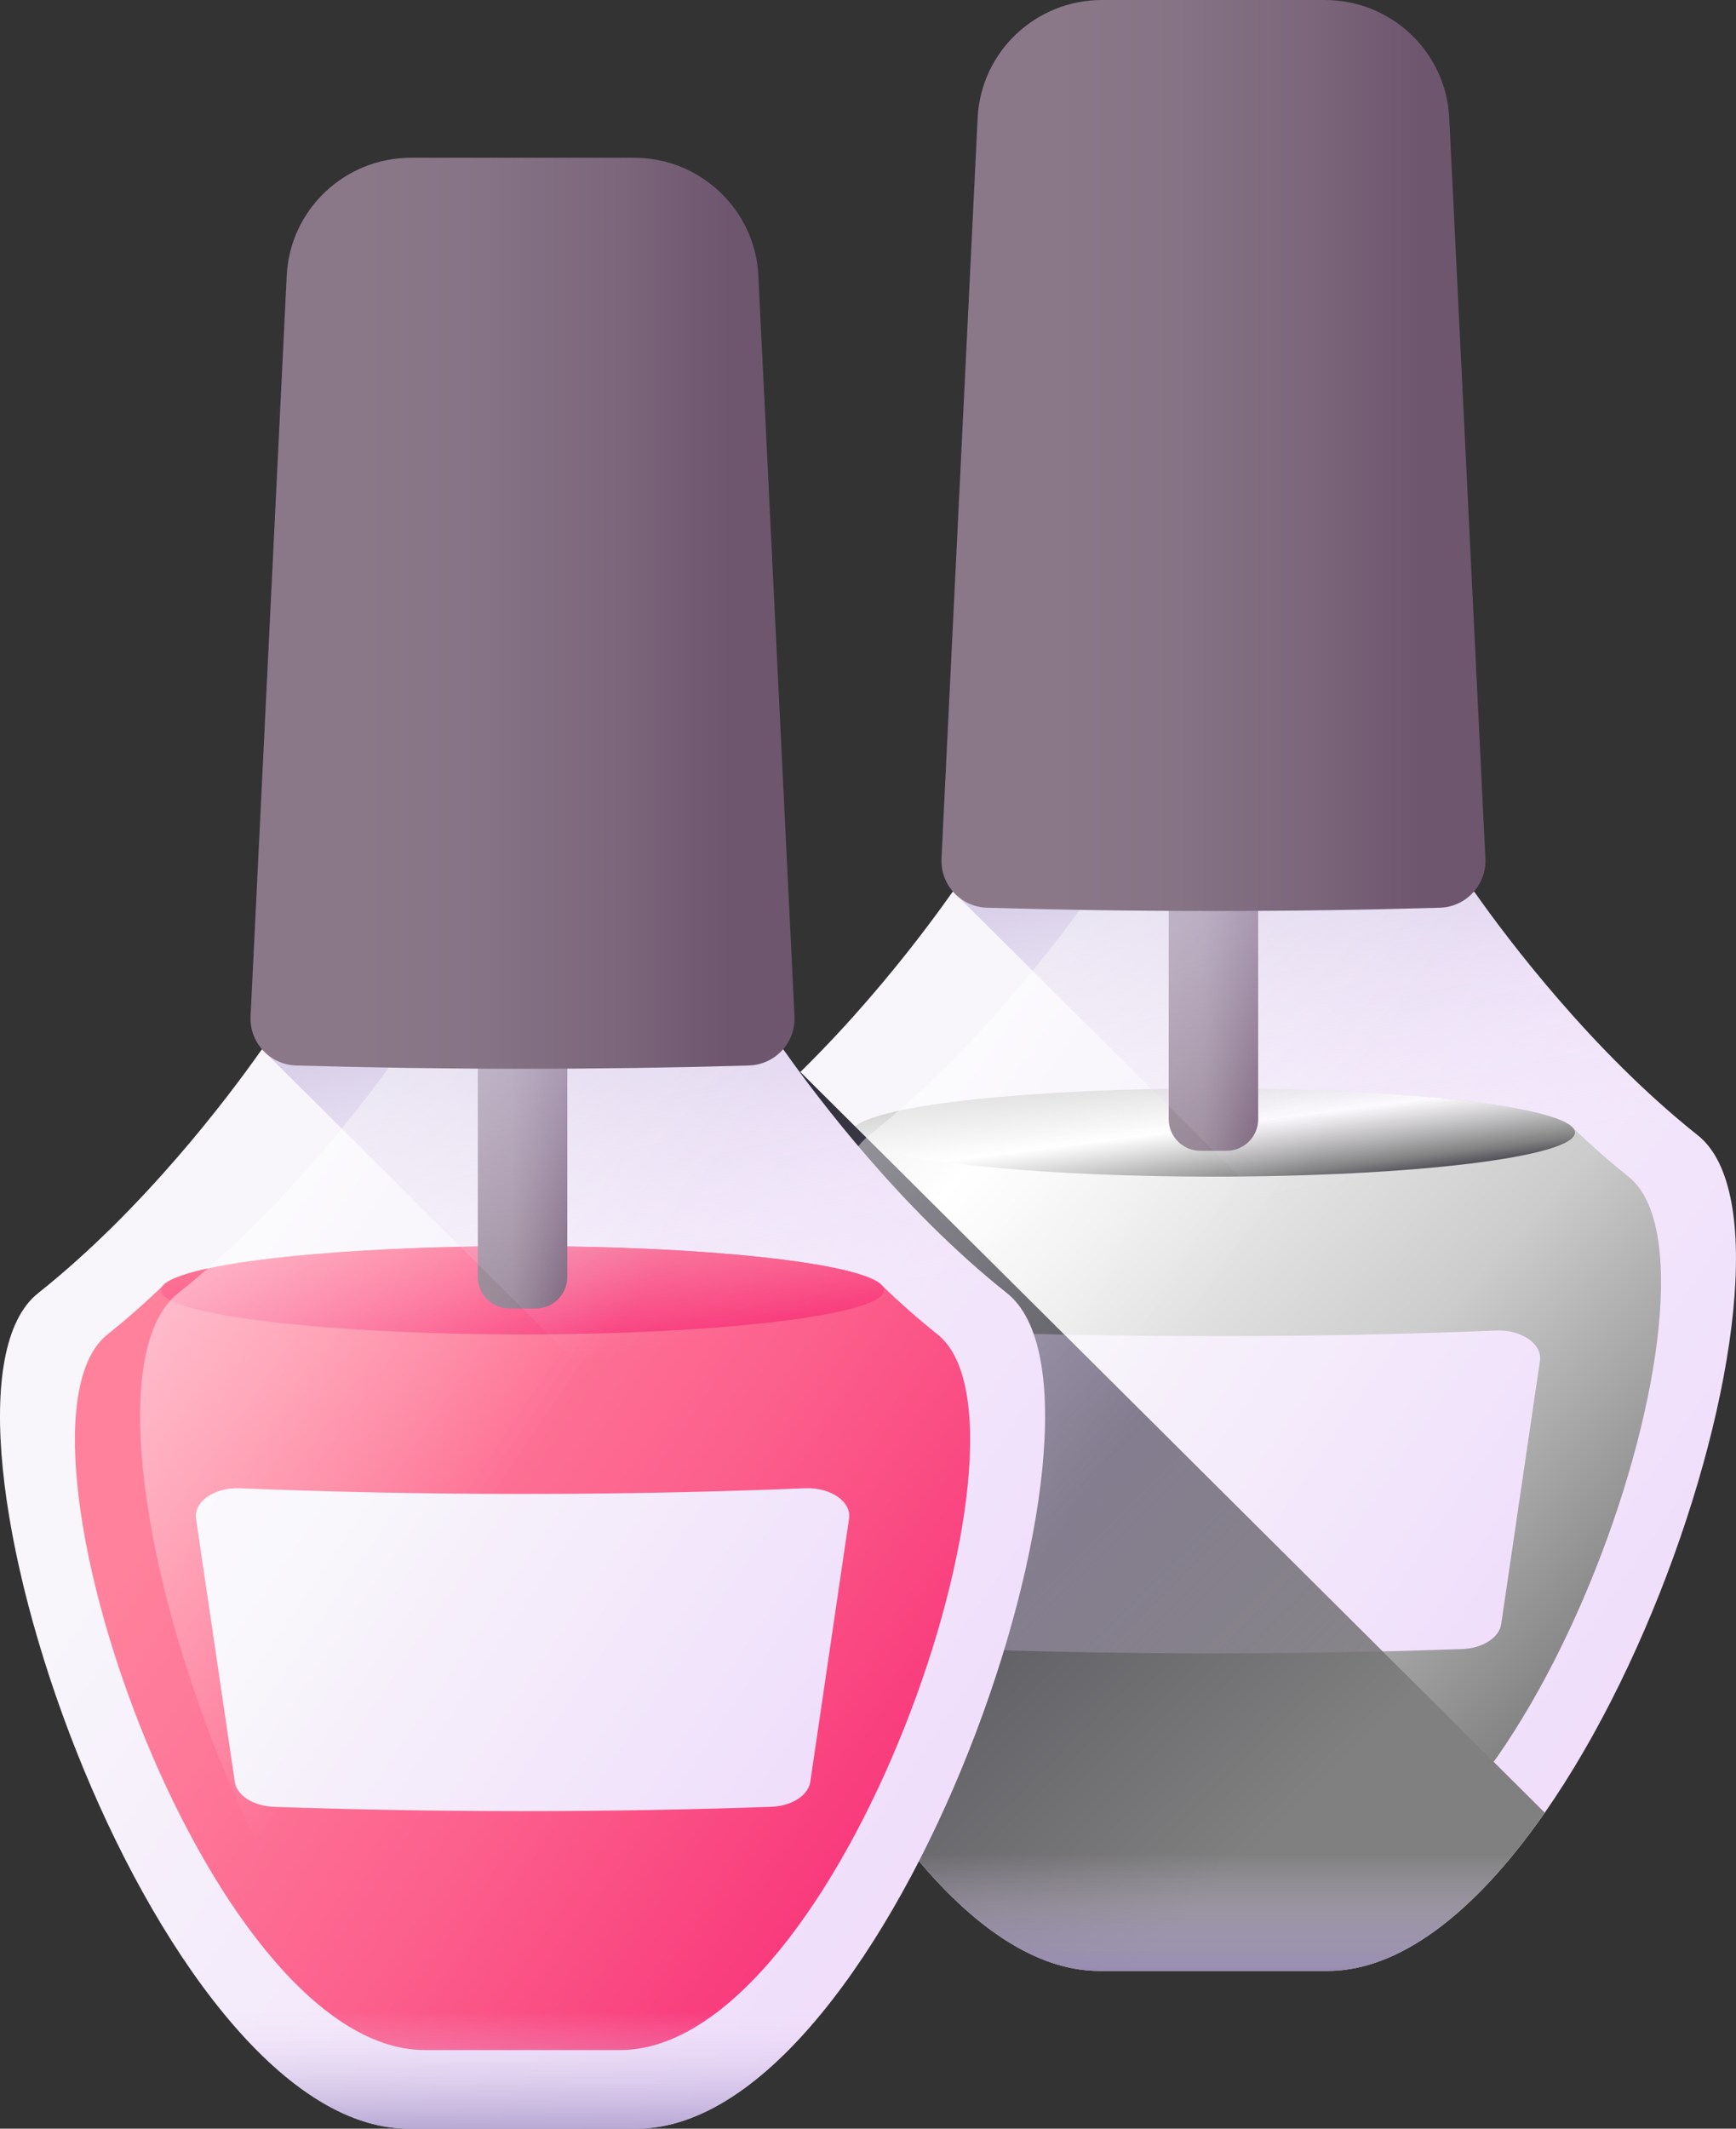 <svg width="62" height="76" viewBox="0 0 62 76" fill="none" xmlns="http://www.w3.org/2000/svg">
<rect x="0" y="0" width="62" height="76" fill="#333333" stroke="none"/>
<path d="M60.639 40.537C56.851 37.528 53.844 33.525 52.72 31.934C52.412 31.498 51.911 31.239 51.376 31.239H35.298C34.763 31.239 34.262 31.498 33.955 31.934C32.831 33.525 29.824 37.528 26.035 40.537C21.201 44.377 30.107 70.368 39.266 70.368H47.408C56.568 70.368 65.473 44.377 60.639 40.537Z" fill="url(#paint0_linear)"/>
<path d="M46.825 67.562H39.85C32.005 67.562 24.376 45.299 28.517 42.009C29.207 41.46 29.869 40.873 30.49 40.276C30.49 40.274 30.491 40.273 30.491 40.273C30.519 40.248 30.547 40.221 30.573 40.193C30.575 40.193 30.575 40.192 30.576 40.192C31.529 39.438 36.88 38.858 43.337 38.858C49.795 38.858 55.146 39.438 56.099 40.192C56.1 40.192 56.1 40.193 56.101 40.193C56.128 40.221 56.156 40.248 56.184 40.273C56.184 40.273 56.185 40.274 56.185 40.276C56.806 40.873 57.468 41.46 58.158 42.009C62.299 45.298 54.67 67.562 46.825 67.562Z" fill="url(#paint1_linear)"/>
<path d="M56.25 40.434C56.25 41.304 50.469 42.009 43.338 42.009C36.206 42.009 30.425 41.304 30.425 40.434C30.425 40.38 30.446 40.327 30.49 40.275C30.49 40.274 30.491 40.273 30.491 40.273C30.514 40.246 30.54 40.22 30.573 40.193C30.575 40.193 30.575 40.192 30.576 40.192C31.529 39.438 36.88 38.858 43.337 38.858C49.795 38.858 55.146 39.438 56.099 40.192C56.1 40.192 56.1 40.193 56.101 40.193C56.134 40.22 56.161 40.246 56.184 40.273C56.184 40.273 56.185 40.274 56.185 40.275C56.229 40.327 56.25 40.38 56.25 40.434Z" fill="url(#paint2_linear)"/>
<path d="M43.802 41.087H42.873C42.247 41.087 41.74 40.582 41.74 39.959V30.432H44.935V39.959C44.935 40.582 44.428 41.087 43.802 41.087Z" fill="url(#paint3_linear)"/>
<path d="M31.677 48.587L33.061 57.986C33.133 58.472 33.726 58.85 34.459 58.877C37.292 58.977 40.267 59.031 43.337 59.031C46.408 59.031 49.383 58.977 52.216 58.877C52.949 58.85 53.542 58.472 53.614 57.986L54.998 48.587C55.087 47.983 54.343 47.467 53.432 47.504C50.239 47.635 46.85 47.705 43.337 47.705C39.825 47.705 36.436 47.635 33.243 47.504C32.332 47.467 31.588 47.982 31.677 48.587Z" fill="url(#paint4_linear)"/>
<path d="M55.171 64.72L28.585 38.272C27.789 39.053 26.935 39.823 26.035 40.537C21.201 44.377 30.107 70.368 39.266 70.368H47.408C50.137 70.368 52.843 68.061 55.171 64.72Z" fill="url(#paint5_linear)"/>
<path d="M28.891 60.243C31.646 65.817 35.434 70.368 39.267 70.368H47.409C51.241 70.368 55.029 65.817 57.785 60.243H28.891Z" fill="url(#paint6_linear)"/>
<path d="M60.639 40.537C56.851 37.529 53.844 33.526 52.72 31.934C52.412 31.498 51.911 31.239 51.377 31.239H35.298C34.807 31.239 34.346 31.46 34.036 31.833L59.258 56.926C62.035 49.938 63.06 42.46 60.639 40.537Z" fill="url(#paint7_linear)"/>
<path d="M43.337 59.031C45.4 59.031 47.418 59.006 49.38 58.96L38.012 47.65C36.382 47.616 34.789 47.568 33.243 47.504C32.332 47.467 31.588 47.982 31.677 48.587L33.061 57.986C33.133 58.472 33.726 58.85 34.459 58.877C37.292 58.977 40.267 59.031 43.337 59.031Z" fill="url(#paint8_linear)"/>
<path d="M60.639 40.537C56.851 37.529 53.844 33.526 52.72 31.934C52.412 31.498 51.911 31.239 51.376 31.239H40.302C39.767 31.239 39.266 31.498 38.959 31.934C37.835 33.525 34.828 37.528 31.039 40.537C26.205 44.377 35.11 70.368 44.27 70.368H47.408C56.568 70.368 65.473 44.377 60.639 40.537Z" fill="url(#paint9_linear)"/>
<path d="M53.05 30.652C53.096 31.589 52.361 32.382 51.419 32.409C48.81 32.486 46.107 32.526 43.337 32.526C40.568 32.526 37.864 32.486 35.255 32.409C34.313 32.382 33.579 31.589 33.625 30.652L34.214 18.585L34.916 4.209C35.031 1.852 36.985 0 39.358 0H47.318C49.69 0 51.644 1.852 51.759 4.209L52.461 18.585L53.05 30.652Z" fill="url(#paint10_linear)"/>
<path d="M35.964 46.17C32.176 43.161 29.169 39.158 28.045 37.566C27.737 37.131 27.237 36.871 26.701 36.871H10.623C10.088 36.871 9.588 37.131 9.28 37.566C8.156 39.158 5.149 43.161 1.361 46.17C-3.474 50.009 5.432 76 14.592 76H22.733C31.893 76 40.799 50.009 35.964 46.17Z" fill="url(#paint11_linear)"/>
<path d="M22.149 73.194H15.175C7.33 73.194 -0.3 50.931 3.841 47.642C4.532 47.092 5.194 46.505 5.814 45.908C5.814 45.906 5.816 45.905 5.816 45.905C5.844 45.88 5.872 45.853 5.898 45.826C5.9 45.826 5.9 45.824 5.901 45.824C6.854 45.07 12.205 44.49 18.662 44.49C25.12 44.49 30.471 45.07 31.424 45.824C31.425 45.824 31.425 45.826 31.426 45.826C31.453 45.853 31.481 45.88 31.509 45.905C31.509 45.905 31.51 45.906 31.51 45.908C32.131 46.505 32.792 47.092 33.483 47.642C37.624 50.931 29.995 73.194 22.149 73.194Z" fill="url(#paint12_linear)"/>
<path d="M31.575 46.066C31.575 46.937 25.794 47.642 18.662 47.642C11.53 47.642 5.75 46.937 5.75 46.066C5.75 46.013 5.771 45.96 5.814 45.908C5.814 45.906 5.816 45.905 5.816 45.905C5.839 45.879 5.865 45.852 5.898 45.825C5.9 45.825 5.9 45.824 5.901 45.824C6.854 45.07 12.205 44.49 18.662 44.49C25.12 44.49 30.471 45.07 31.424 45.824C31.425 45.824 31.425 45.825 31.426 45.825C31.459 45.852 31.486 45.879 31.509 45.905C31.509 45.905 31.51 45.906 31.51 45.908C31.554 45.96 31.575 46.013 31.575 46.066Z" fill="url(#paint13_linear)"/>
<path d="M7.001 54.219L8.386 63.618C8.457 64.104 9.051 64.483 9.784 64.509C12.616 64.609 15.592 64.663 18.662 64.663C21.732 64.663 24.708 64.609 27.541 64.509C28.274 64.483 28.867 64.104 28.939 63.618L30.323 54.219C30.412 53.615 29.668 53.099 28.756 53.136C25.564 53.267 22.174 53.338 18.662 53.338C15.15 53.338 11.761 53.267 8.568 53.136C7.656 53.099 6.912 53.615 7.001 54.219Z" fill="url(#paint14_linear)"/>
<path d="M19.127 46.719H18.198C17.573 46.719 17.065 46.215 17.065 45.592V36.064H20.261V45.592C20.261 46.215 19.753 46.719 19.127 46.719Z" fill="url(#paint15_linear)"/>
<path d="M4.215 65.875C6.971 71.449 10.759 76 14.591 76H22.733C26.566 76 30.354 71.449 33.11 65.875H4.215Z" fill="url(#paint16_linear)"/>
<path d="M35.964 46.17C32.176 43.161 29.169 39.158 28.045 37.566C27.738 37.131 27.237 36.871 26.702 36.871H10.624C10.132 36.871 9.671 37.092 9.361 37.466L34.584 62.558C37.361 55.571 38.386 48.092 35.964 46.17Z" fill="url(#paint17_linear)"/>
<path d="M35.964 46.17C32.175 43.161 29.169 39.158 28.044 37.566C27.737 37.131 27.236 36.871 26.701 36.871H15.627C15.092 36.871 14.591 37.131 14.284 37.566C13.16 39.158 10.152 43.161 6.364 46.17C1.53 50.009 10.435 76 19.595 76H22.733C31.893 76 40.798 50.009 35.964 46.17Z" fill="url(#paint18_linear)"/>
<path d="M28.375 36.285C28.421 37.221 27.686 38.014 26.744 38.042C24.135 38.118 21.432 38.158 18.662 38.158C15.893 38.158 13.189 38.118 10.58 38.042C9.638 38.014 8.904 37.221 8.949 36.285L9.538 24.218L10.24 9.842C10.355 7.485 12.31 5.632 14.682 5.632H22.642C25.014 5.632 26.969 7.485 27.084 9.842L27.786 24.218L28.375 36.285Z" fill="url(#paint19_linear)"/>
<defs>
<linearGradient id="paint0_linear" x1="32.126" y1="42.362" x2="60.15" y2="61.355" gradientUnits="userSpaceOnUse">
<stop stop-color="#F8F6FB"/>
<stop offset="1" stop-color="#EFDCFB"/>
</linearGradient>
<linearGradient id="paint1_linear" x1="26.579" y1="35.556" x2="61.006" y2="66.777" gradientUnits="userSpaceOnUse">
<stop stop-color="#CCCCCC"/>
<stop offset="0.216" stop-color="white"/>
<stop offset="0.561" stop-color="#CCCCCC"/>
<stop offset="0.835" stop-color="#808080"/>
<stop offset="1"/>
</linearGradient>
<linearGradient id="paint2_linear" x1="42.787" y1="36.2" x2="43.711" y2="43.373" gradientUnits="userSpaceOnUse">
<stop stop-color="#808080"/>
<stop offset="0.216" stop-color="#CCCCCC"/>
<stop offset="0.561" stop-color="white"/>
<stop offset="0.835" stop-color="#808080"/>
<stop offset="1" stop-color="#120E21"/>
</linearGradient>
<linearGradient id="paint3_linear" x1="42.943" y1="35.759" x2="44.84" y2="35.759" gradientUnits="userSpaceOnUse">
<stop stop-color="#8A7889"/>
<stop offset="1" stop-color="#6E566E"/>
</linearGradient>
<linearGradient id="paint4_linear" x1="36.457" y1="48.111" x2="54.016" y2="60.011" gradientUnits="userSpaceOnUse">
<stop stop-color="#F8F6FB"/>
<stop offset="1" stop-color="#EFDCFB"/>
</linearGradient>
<linearGradient id="paint5_linear" x1="44.63" y1="66.266" x2="13.974" y2="35.451" gradientUnits="userSpaceOnUse">
<stop stop-color="#808080"/>
<stop offset="1" stop-color="#120E21"/>
</linearGradient>
<linearGradient id="paint6_linear" x1="43.338" y1="66.191" x2="43.338" y2="71.953" gradientUnits="userSpaceOnUse">
<stop stop-color="#EFDCFB" stop-opacity="0"/>
<stop offset="0.486" stop-color="#BAAAD6" stop-opacity="0.486"/>
<stop offset="1" stop-color="#8679B2"/>
</linearGradient>
<linearGradient id="paint7_linear" x1="48.992" y1="42.312" x2="43.701" y2="17.326" gradientUnits="userSpaceOnUse">
<stop stop-color="#EFDCFB" stop-opacity="0"/>
<stop offset="0.486" stop-color="#BAAAD6" stop-opacity="0.486"/>
<stop offset="1" stop-color="#8679B2"/>
</linearGradient>
<linearGradient id="paint8_linear" x1="49.045" y1="66.362" x2="15.763" y2="32.907" gradientUnits="userSpaceOnUse">
<stop stop-color="#EFDCFB" stop-opacity="0"/>
<stop offset="0.486" stop-color="#BAAAD6" stop-opacity="0.486"/>
<stop offset="1" stop-color="#8679B2"/>
</linearGradient>
<linearGradient id="paint9_linear" x1="42.617" y1="47.688" x2="17.849" y2="30.694" gradientUnits="userSpaceOnUse">
<stop stop-color="white" stop-opacity="0"/>
<stop offset="1" stop-color="white"/>
</linearGradient>
<linearGradient id="paint10_linear" x1="37.697" y1="16.263" x2="50.754" y2="16.263" gradientUnits="userSpaceOnUse">
<stop stop-color="#8A7889"/>
<stop offset="0.334" stop-color="#867385"/>
<stop offset="0.704" stop-color="#7B667B"/>
<stop offset="1" stop-color="#6E566E"/>
</linearGradient>
<linearGradient id="paint11_linear" x1="7.451" y1="47.995" x2="35.475" y2="66.987" gradientUnits="userSpaceOnUse">
<stop stop-color="#F8F6FB"/>
<stop offset="1" stop-color="#EFDCFB"/>
</linearGradient>
<linearGradient id="paint12_linear" x1="8.478" y1="50.061" x2="32.483" y2="66.33" gradientUnits="userSpaceOnUse">
<stop stop-color="#FF819C"/>
<stop offset="0.207" stop-color="#FE7898"/>
<stop offset="0.548" stop-color="#FC5F8C"/>
<stop offset="0.981" stop-color="#F8367A"/>
<stop offset="1" stop-color="#F83479"/>
</linearGradient>
<linearGradient id="paint13_linear" x1="18.112" y1="41.833" x2="19.035" y2="49.006" gradientUnits="userSpaceOnUse">
<stop stop-color="#FF819C"/>
<stop offset="0.207" stop-color="#FE7898"/>
<stop offset="0.548" stop-color="#FC5F8C"/>
<stop offset="0.981" stop-color="#F8367A"/>
<stop offset="1" stop-color="#F83479"/>
</linearGradient>
<linearGradient id="paint14_linear" x1="11.781" y1="53.743" x2="29.341" y2="65.643" gradientUnits="userSpaceOnUse">
<stop stop-color="#F8F6FB"/>
<stop offset="1" stop-color="#EFDCFB"/>
</linearGradient>
<linearGradient id="paint15_linear" x1="18.268" y1="41.392" x2="20.165" y2="41.392" gradientUnits="userSpaceOnUse">
<stop stop-color="#8A7889"/>
<stop offset="1" stop-color="#6E566E"/>
</linearGradient>
<linearGradient id="paint16_linear" x1="18.663" y1="71.824" x2="18.663" y2="77.585" gradientUnits="userSpaceOnUse">
<stop stop-color="#EFDCFB" stop-opacity="0"/>
<stop offset="0.486" stop-color="#BAAAD6" stop-opacity="0.486"/>
<stop offset="1" stop-color="#8679B2"/>
</linearGradient>
<linearGradient id="paint17_linear" x1="24.317" y1="47.944" x2="19.027" y2="22.958" gradientUnits="userSpaceOnUse">
<stop stop-color="#EFDCFB" stop-opacity="0"/>
<stop offset="0.486" stop-color="#BAAAD6" stop-opacity="0.486"/>
<stop offset="1" stop-color="#8679B2"/>
</linearGradient>
<linearGradient id="paint18_linear" x1="17.941" y1="53.321" x2="-6.827" y2="36.326" gradientUnits="userSpaceOnUse">
<stop stop-color="white" stop-opacity="0"/>
<stop offset="1" stop-color="white"/>
</linearGradient>
<linearGradient id="paint19_linear" x1="13.022" y1="21.895" x2="26.078" y2="21.895" gradientUnits="userSpaceOnUse">
<stop stop-color="#8A7889"/>
<stop offset="0.334" stop-color="#867385"/>
<stop offset="0.704" stop-color="#7B667B"/>
<stop offset="1" stop-color="#6E566E"/>
</linearGradient>
</defs>
</svg>
